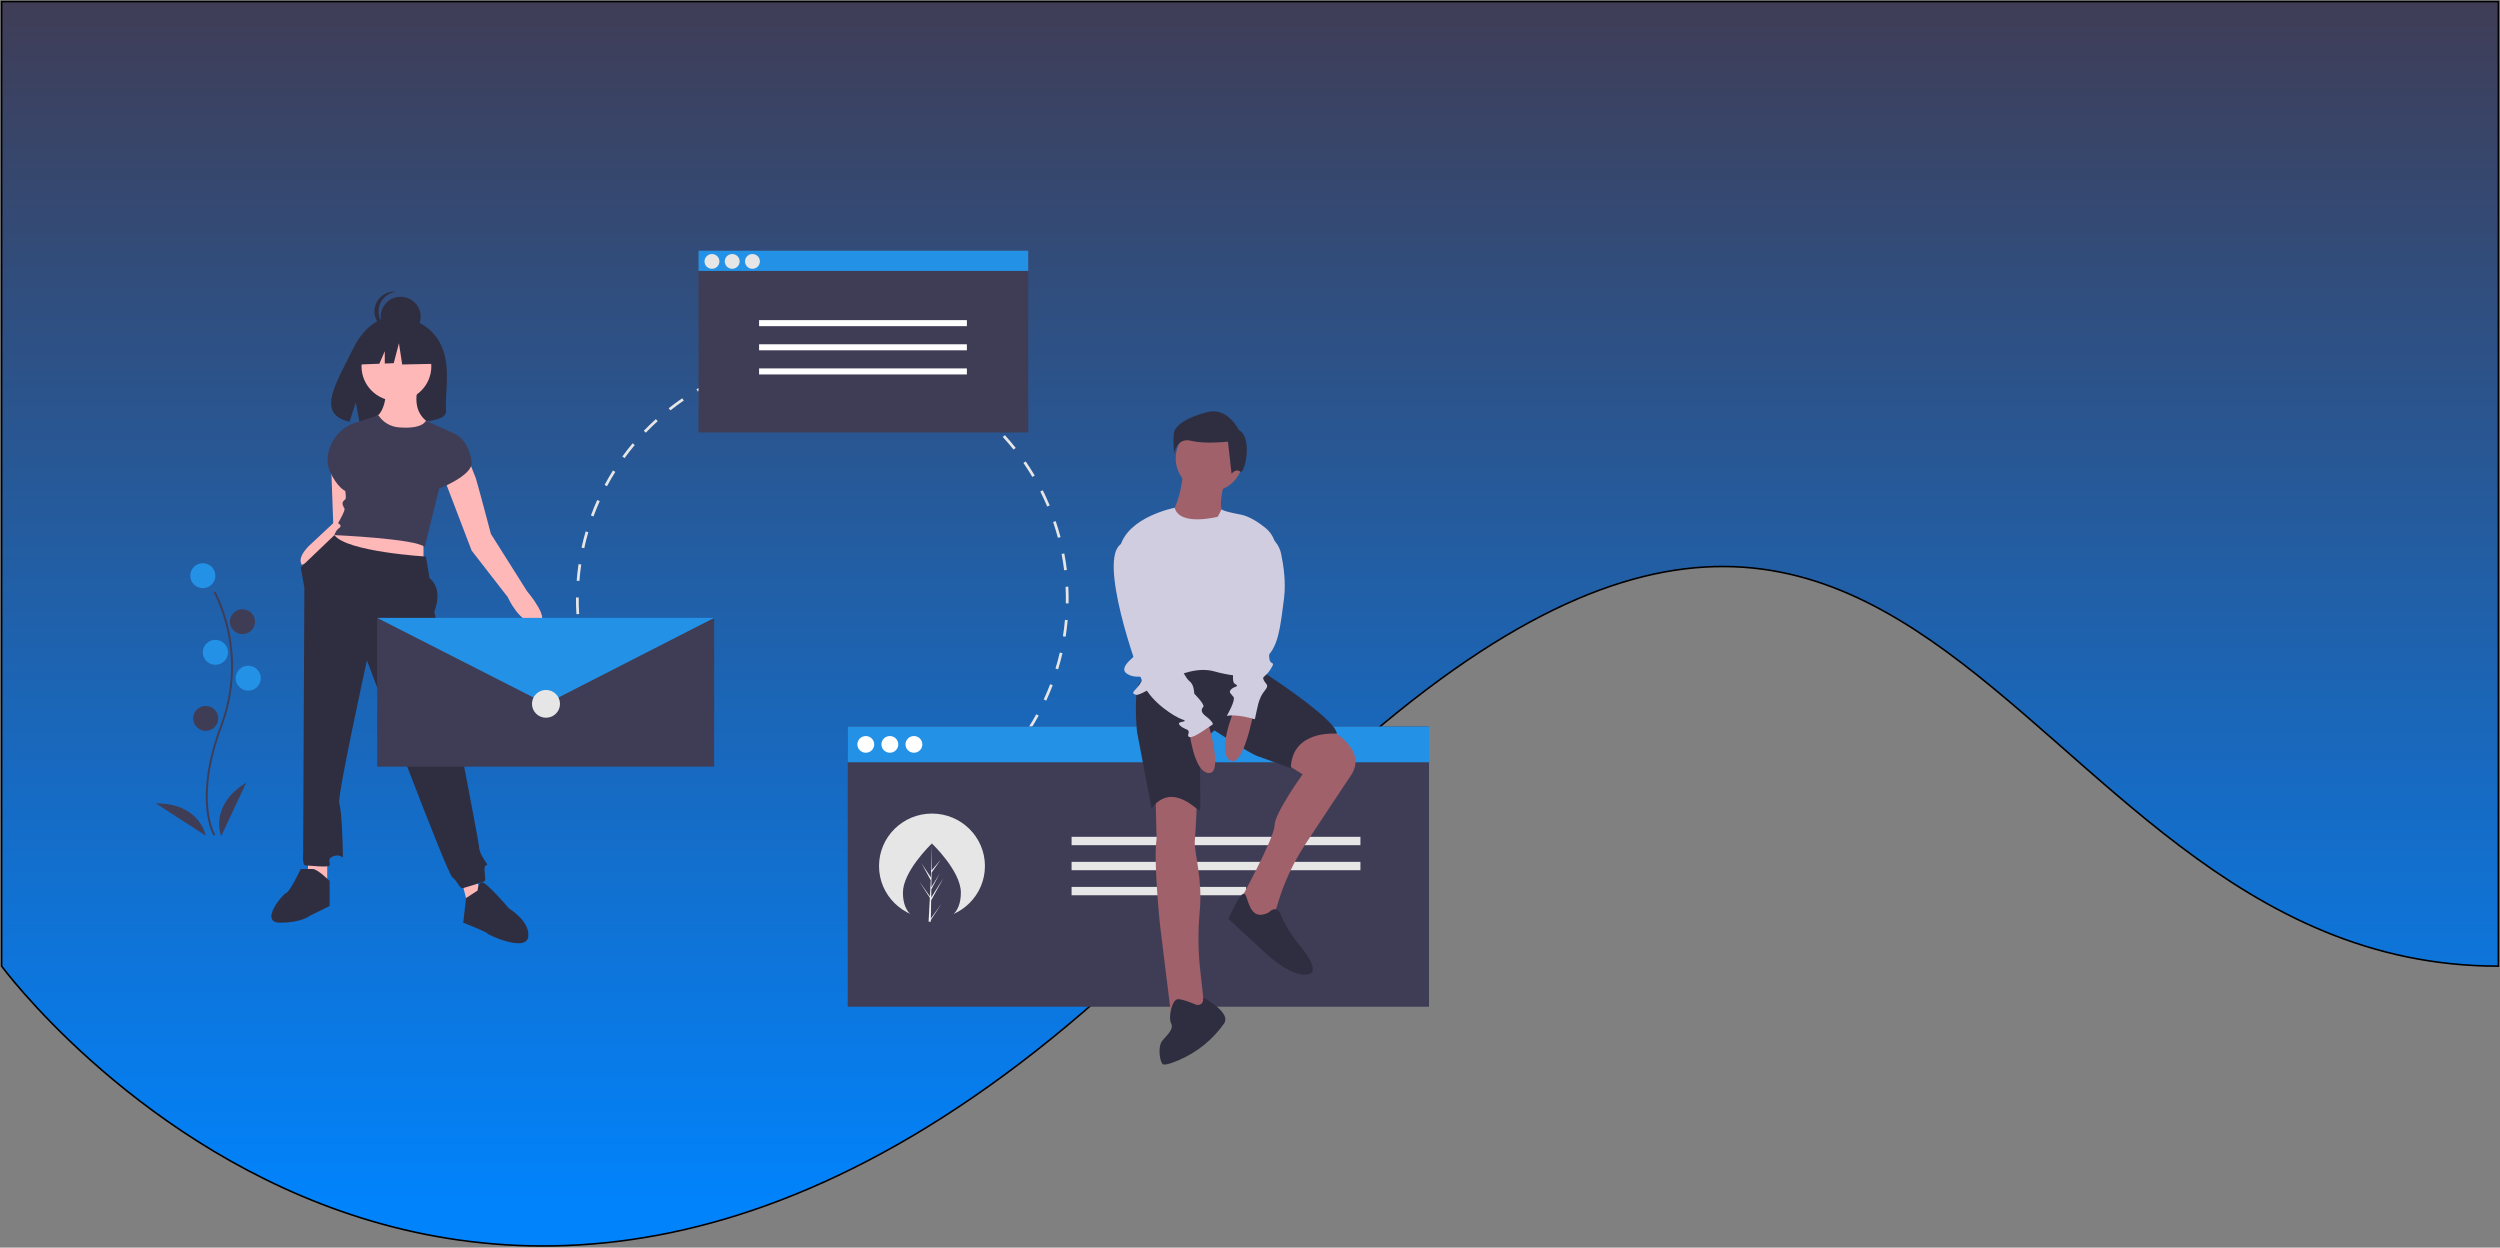 <svg width="1557" height="777" viewBox="0 0 1557 777" fill="none" xmlns="http://www.w3.org/2000/svg">
<rect x="0" y="0" width="1557" height="777" fill="#808080" stroke="none"/>
<path d="M756.541 551.295C312.895 1025.57 1 601.712 1 601.712V1H1556V601.712C1234.75 601.712 1200.19 77.018 756.541 551.295Z" fill="url(#paint0_linear)" stroke="black"/>
<g clip-path="url(#clip0)">
<path d="M372.728 432.287C373.399 433.834 374.108 435.398 374.836 436.935L373.276 437.661C372.539 436.107 371.823 434.526 371.145 432.961L372.728 432.287Z" fill="#E6E6E6"/>
<path d="M650.979 308.511C651.963 310.589 652.909 312.706 653.789 314.805L652.198 315.46C650.879 312.318 649.421 309.151 647.883 306.088L649.427 305.328C649.955 306.38 650.472 307.44 650.979 308.511ZM644.429 296.164L642.942 297.027C641.195 294.07 639.327 291.142 637.389 288.322L638.813 287.361C640.773 290.213 642.662 293.174 644.429 296.164ZM657.496 324.55C658.616 327.832 659.634 331.187 660.521 334.525L658.854 334.959C657.977 331.66 656.971 328.343 655.863 325.098L657.496 324.55ZM632.601 278.96L631.246 280.016C629.112 277.329 626.856 274.682 624.541 272.148L625.818 271.001C628.161 273.565 630.443 276.242 632.601 278.96ZM662.847 344.683C663.501 348.078 664.043 351.541 664.46 354.976L662.749 355.18C662.337 351.783 661.8 348.359 661.153 345.002L662.847 344.683ZM618.497 263.527L617.303 264.758C614.816 262.389 612.216 260.077 609.576 257.887L610.683 256.578C613.353 258.793 615.982 261.131 618.497 263.527ZM665.354 365.37C665.53 368.832 665.586 372.341 665.521 375.798L663.797 375.766C663.862 372.348 663.806 368.879 663.633 365.456L665.354 365.37ZM602.403 250.175L601.39 251.557C598.598 249.548 595.701 247.61 592.781 245.797L593.696 244.349C596.65 246.183 599.579 248.143 602.403 250.175ZM664.964 386.209C664.658 389.66 664.229 393.141 663.687 396.555L661.985 396.289C662.52 392.914 662.945 389.472 663.247 386.059L664.964 386.209ZM584.607 239.127L583.793 240.632C580.751 239.019 577.614 237.489 574.469 236.086L575.176 234.529C578.357 235.948 581.53 237.495 584.607 239.127ZM661.699 406.789C660.923 410.16 660.02 413.549 659.013 416.863L657.363 416.371C658.358 413.094 659.251 409.742 660.019 406.409L661.699 406.789ZM565.45 230.578L564.851 232.179C561.615 230.991 558.296 229.897 554.985 228.929L555.474 227.291C558.821 228.27 562.177 229.376 565.45 230.578ZM655.64 426.73C654.408 429.968 653.047 433.203 651.597 436.346L650.03 435.636C651.464 432.528 652.808 429.329 654.027 426.128L655.64 426.73ZM545.291 224.686L544.916 226.353C541.551 225.611 538.111 224.975 534.694 224.462L534.953 222.774C538.408 223.292 541.887 223.936 545.291 224.686ZM646.905 445.664C645.241 448.705 643.449 451.725 641.582 454.641L640.126 453.727C641.973 450.843 643.744 447.856 645.39 444.85L646.905 445.664ZM524.503 221.569L524.363 223.27C520.919 222.99 517.423 222.826 513.97 222.782L513.993 221.075C517.485 221.119 521.02 221.285 524.503 221.569ZM635.654 463.235C633.588 466.02 631.398 468.768 629.146 471.404L627.831 470.3C630.057 467.694 632.223 464.977 634.265 462.224L635.654 463.235ZM503.471 221.299L503.568 223.004C500.118 223.197 496.63 223.511 493.202 223.938L492.987 222.244C496.454 221.811 499.982 221.493 503.471 221.299ZM622.09 479.106C619.656 481.586 617.103 484.012 614.504 486.319L613.355 485.046C615.925 482.766 618.447 480.367 620.855 477.916L622.09 479.106ZM482.607 223.903L482.94 225.579C479.553 226.239 476.147 227.025 472.818 227.915L472.369 226.266C475.737 225.367 479.181 224.572 482.607 223.903ZM606.434 492.993C603.681 495.116 600.816 497.171 597.92 499.102L596.958 497.685C599.821 495.776 602.653 493.744 605.376 491.645L606.434 492.993ZM462.321 229.32L462.882 230.934C459.625 232.047 456.36 233.287 453.178 234.619L452.507 233.047C455.724 231.699 459.026 230.445 462.321 229.32H462.321ZM589.003 504.616C585.986 506.343 582.866 507.992 579.729 509.517L578.97 507.984C582.072 506.476 585.158 504.845 588.141 503.137L589.003 504.616ZM443.745 238.949C440.66 240.491 437.593 242.155 434.628 243.895L433.75 242.427C436.747 240.666 439.849 238.983 442.968 237.424L443.745 238.949ZM425.874 249.446C423.029 251.391 420.22 253.454 417.525 255.581L416.452 254.245C419.177 252.094 422.018 250.007 424.896 248.04L425.874 249.446ZM409.624 262.271C407.083 264.579 404.59 267.003 402.215 269.477L400.966 268.3C403.368 265.798 405.889 263.346 408.46 261.013L409.624 262.271ZM395.324 277.174C393.123 279.809 390.989 282.552 388.981 285.325L387.581 284.329C389.612 281.524 391.771 278.751 393.996 276.086L395.324 277.174ZM383.215 293.889C381.398 296.801 379.661 299.808 378.053 302.826L376.529 302.029C378.155 298.977 379.911 295.935 381.749 292.991L383.215 293.889ZM373.518 312.093C372.118 315.218 370.81 318.431 369.628 321.645L368.009 321.06C369.204 317.81 370.527 314.56 371.942 311.4L373.518 312.093ZM366.405 331.438C365.446 334.729 364.59 338.09 363.862 341.429L362.177 341.068C362.914 337.691 363.78 334.292 364.749 330.965L366.405 331.438ZM362.011 351.568C361.514 354.959 361.128 358.405 360.866 361.812L359.148 361.683C359.413 358.237 359.802 354.752 360.306 351.322L362.011 351.568ZM360.434 372.111C360.409 375.536 360.505 379.002 360.718 382.416L358.998 382.522C358.782 379.069 358.686 375.562 358.711 372.099L360.434 372.111ZM361.719 392.679C362.17 396.069 362.746 399.487 363.432 402.838L361.743 403.177C361.049 399.788 360.467 396.331 360.011 392.903L361.719 392.679ZM365.847 412.855C366.764 416.148 367.808 419.455 368.952 422.684L367.325 423.249C366.169 419.984 365.113 416.639 364.186 413.309L365.847 412.855Z" fill="#E6E6E6"/>
<path d="M569.253 512.302L569.904 513.883C568.293 514.534 566.662 515.161 565.057 515.747L564.461 514.145C566.048 513.565 567.66 512.945 569.253 512.302Z" fill="#E6E6E6"/>
<path d="M273.358 212.356C264.659 197.79 247.447 197.111 247.447 197.111C247.447 197.111 230.674 194.986 219.915 217.171C209.887 237.849 196.046 257.814 217.687 262.654L221.596 250.599L224.017 263.552C227.098 263.771 230.189 263.824 233.276 263.709C256.452 262.967 278.523 263.926 277.812 255.685C276.867 244.73 281.729 226.372 273.358 212.356Z" fill="#2F2E41"/>
<path d="M203.793 531.569V554.593L191.8 553.108V533.797L203.793 531.569Z" fill="#FFB8B8"/>
<path d="M286.992 546.423L291.489 564.248L301.983 560.535L294.488 543.452L286.992 546.423Z" fill="#FFB8B8"/>
<path d="M206.041 284.985L207.54 325.835L217.285 328.805L220.283 289.441L206.041 284.985Z" fill="#FFB8B8"/>
<path d="M209.039 322.864L207.54 325.835L194.049 338.461C194.049 338.461 184.304 346.631 188.052 351.83L197.796 347.374V344.403L220.283 328.806L209.039 322.864Z" fill="#FFB8B8"/>
<path d="M263.756 334.747V351.83L206.041 342.917L212.787 330.291L263.756 334.747Z" fill="#FFB8B8"/>
<path d="M289.99 281.271C289.99 281.271 295.237 295.383 295.986 296.869C296.736 298.354 305.731 332.519 305.731 332.519L328.217 368.17C328.217 368.17 344.707 387.481 334.213 388.224C323.72 388.966 316.224 371.884 316.224 371.884L293.738 342.917L272.751 287.956L289.99 281.271Z" fill="#FFB8B8"/>
<path d="M246.891 249.706C258.896 249.706 268.628 240.063 268.628 228.167C268.628 216.271 258.896 206.628 246.891 206.628C234.886 206.628 225.155 216.271 225.155 228.167C225.155 240.063 234.886 249.706 246.891 249.706Z" fill="#FFB8B8"/>
<path d="M240.52 242.65C240.52 242.65 240.52 258.247 232.275 260.475C224.03 262.703 239.021 279.043 239.021 279.043L269.003 264.189C269.003 264.189 256.261 259.733 260.008 242.65H240.52Z" fill="#FFB8B8"/>
<path d="M235.648 258.619L219.752 263.817C215.438 265.542 211.691 268.419 208.927 272.127C206.164 275.835 204.492 280.23 204.097 284.823C203.817 287.655 204.227 290.512 205.292 293.155C209.789 303.553 215.036 305.781 215.036 305.781C215.036 305.781 215.785 310.238 215.036 310.98C214.286 311.723 212.787 312.466 213.537 314.694C214.286 316.922 215.036 316.18 214.286 318.408C213.537 320.636 210.538 325.835 210.538 325.835C210.538 325.835 213.537 327.32 211.288 328.806C209.039 330.291 208.29 333.262 208.29 333.262C208.29 333.262 259.259 335.49 264.506 340.689L273.5 304.296C273.5 304.296 294.487 296.126 293.738 287.956C292.988 279.786 288.491 272.359 283.244 270.131C277.997 267.903 265.265 261.954 265.265 261.954C265.265 261.954 263.587 267.478 248.24 266.148C245.702 265.924 243.248 265.13 241.066 263.825C238.884 262.521 237.031 260.74 235.648 258.619V258.619Z" fill="#3F3D56"/>
<path d="M265.255 346.631C265.255 346.631 215.785 343.66 208.29 333.262L187.303 353.316L189.551 365.942L188.802 530.826C188.802 530.826 188.052 538.996 190.301 538.996C192.549 538.996 204.542 540.482 205.292 538.996C206.041 537.511 203.043 534.54 208.29 533.054C213.537 531.569 213.537 536.768 213.537 531.569C213.537 526.37 212.787 504.088 211.288 500.375C209.789 496.661 228.528 411.248 228.528 411.248C228.528 411.248 277.997 543.453 281.745 546.423C285.493 549.394 286.242 553.851 288.491 553.108C290.74 552.365 301.233 549.394 301.983 548.652C302.732 547.909 301.233 541.967 301.983 539.739C302.732 537.511 304.981 540.482 301.983 536.025C298.985 531.569 298.235 528.598 298.235 526.37C298.235 524.142 270.502 380.796 270.502 380.796C270.502 380.796 276.498 367.427 267.504 360L265.255 346.631Z" fill="#2F2E41"/>
<path d="M205.292 548.652C205.292 548.652 197.796 541.224 194.798 541.224H187.303C187.303 541.224 180.557 555.336 178.308 556.079C176.059 556.822 161.069 574.647 174.56 574.647C188.052 574.647 193.299 570.191 193.299 570.191L205.292 564.249V548.652Z" fill="#2F2E41"/>
<path d="M290.246 559.323L288.491 574.647C288.491 574.647 303.482 580.589 303.482 581.331C303.482 582.074 327.467 593.215 328.966 583.56C330.465 573.904 316.974 565.734 316.974 565.734C316.974 565.734 302.59 548.86 300.038 549.499C297.485 550.137 297.485 554.593 297.485 554.593L290.246 559.323Z" fill="#2F2E41"/>
<path d="M444.771 477.477H234.899V384.821L339.835 431.56L444.771 384.821V477.477Z" fill="#3F3D56"/>
<path d="M234.899 384.821H444.771L340.043 438.356L234.899 384.821Z" fill="#2392E6"/>
<path d="M340.043 447.003C344.863 447.003 348.77 443.132 348.77 438.355C348.77 433.579 344.863 429.708 340.043 429.708C335.223 429.708 331.315 433.579 331.315 438.355C331.315 443.132 335.223 447.003 340.043 447.003Z" fill="#E6E6E6"/>
<path d="M249.553 209.517C256.426 209.517 261.998 203.996 261.998 197.185C261.998 190.374 256.426 184.853 249.553 184.853C242.68 184.853 237.108 190.374 237.108 197.185C237.108 203.996 242.68 209.517 249.553 209.517Z" fill="#2F2E41"/>
<path d="M235.798 193.94C235.798 190.894 236.936 187.956 238.992 185.692C241.048 183.428 243.876 181.998 246.933 181.677C245.197 181.494 243.442 181.675 241.782 182.207C240.121 182.74 238.592 183.613 237.294 184.77C235.996 185.926 234.958 187.34 234.248 188.92C233.537 190.5 233.17 192.21 233.17 193.94C233.17 195.669 233.537 197.38 234.248 198.959C234.958 200.539 235.996 201.953 237.294 203.11C238.592 204.266 240.121 205.139 241.782 205.672C243.442 206.205 245.197 206.385 246.933 206.202C243.876 205.882 241.048 204.451 238.992 202.187C236.936 199.923 235.798 196.985 235.798 193.94V193.94Z" fill="#2F2E41"/>
<path d="M269.512 210.952L252.507 202.126L229.025 205.736L224.166 227L236.261 226.539L239.639 218.727V226.41L245.22 226.198L248.459 213.761L250.483 227L270.322 226.599L269.512 210.952Z" fill="#2F2E41"/>
<path d="M890 452.469H527.97V627.009H890V452.469Z" fill="#3F3D56"/>
<path d="M890 452.469H527.97V474.751H890V452.469Z" fill="#2392E6"/>
<path d="M580.438 572.047C598.653 572.047 613.418 557.416 613.418 539.368C613.418 521.319 598.653 506.688 580.438 506.688C562.224 506.688 547.458 521.319 547.458 539.368C547.458 557.416 562.224 572.047 580.438 572.047Z" fill="#E6E6E6"/>
<path d="M847.276 521.171H667.385V526.37H847.276V521.171Z" fill="#E6E6E6"/>
<path d="M847.276 536.768H667.385V541.967H847.276V536.768Z" fill="#E6E6E6"/>
<path d="M776.069 552.365H667.385V557.564H776.069V552.365Z" fill="#E6E6E6"/>
<path d="M763.351 297.56C763.351 297.56 758.455 313.501 761.252 318.352C764.05 323.204 756.356 333.6 743.766 328.748C731.176 323.897 730.477 318.352 730.477 318.352C730.477 318.352 735.373 310.728 736.772 294.787L763.351 297.56Z" fill="#A0616A"/>
<path d="M827.35 453.849C827.35 453.849 852.53 466.325 841.339 482.959C834.834 492.627 822.421 511.429 813.166 525.479C805.42 537.237 799.48 550.071 795.54 563.559L793.777 569.594L786.782 577.911L772.094 561.277C772.094 561.277 793.777 521.771 793.777 514.147C793.777 506.523 811.263 482.266 811.263 482.266L793.777 471.176C793.777 471.176 813.361 448.998 827.35 453.849Z" fill="#A0616A"/>
<path d="M745.515 496.82C745.515 496.82 744.815 516.227 744.116 523.85C743.539 530.14 749.151 547.751 747.205 567.344C746.017 580.019 746.16 592.783 747.629 605.429L750.411 630.585L729.428 632.664L722.433 575.831C722.433 575.831 718.236 535.633 720.335 522.464L719.635 494.741C719.635 494.741 735.023 489.196 745.515 496.82Z" fill="#A0616A"/>
<path d="M782.935 416.076C782.935 416.076 831.896 447.265 832.596 456.968C832.596 456.968 804.618 454.196 803.919 478.454C803.919 478.454 787.132 472.216 782.935 470.83C778.739 469.444 756.356 454.889 756.356 454.889C756.356 454.889 747.263 461.82 747.263 472.909C747.263 483.998 747.963 503.405 747.263 504.791C746.564 506.177 730.477 486.078 717.187 503.405L708.094 455.582C708.094 455.582 705.297 426.473 710.892 424.393L750.061 409.839L782.935 416.076Z" fill="#2F2E41"/>
<path d="M753.209 306.223C764.798 306.223 774.192 296.914 774.192 285.431C774.192 273.947 764.798 264.638 753.209 264.638C741.62 264.638 732.225 273.947 732.225 285.431C732.225 296.914 741.62 306.223 753.209 306.223Z" fill="#A0616A"/>
<path d="M758.455 321.817C758.455 321.817 734.786 328.012 731.582 316.251C731.582 316.251 702.499 321.817 697.603 340.531C692.706 359.244 709.493 404.294 709.493 405.68C709.493 407.066 695.504 415.383 701.799 419.542C708.094 423.7 713.69 418.849 710.892 424.393C708.094 429.938 703.198 431.324 707.395 432.71C711.592 434.097 736.772 412.611 756.356 418.156C775.941 423.7 785.733 419.542 785.733 419.542L794.515 344.334C794.857 341.453 794.467 338.533 793.378 335.839C792.289 333.146 790.537 330.766 788.281 328.916C783.898 325.341 778.082 321.479 772.444 320.431C761.252 318.352 760.787 317.214 760.787 317.214L758.455 321.817Z" fill="#D0CDE1"/>
<path d="M780.837 443.107C780.837 443.107 774.542 478.454 766.149 473.602C757.755 468.751 768.247 443.107 768.247 443.107L780.837 443.107Z" fill="#A0616A"/>
<path d="M751.618 447.681C751.618 447.681 762.525 481.908 752.819 481.451C743.113 480.993 740.453 453.448 740.453 453.448L751.618 447.681Z" fill="#A0616A"/>
<path d="M790.279 568.208C790.279 568.208 795.175 562.663 797.973 570.287C800.771 577.911 808.465 587.614 808.465 587.614C808.465 587.614 825.252 606.327 813.361 607.02C801.47 607.713 784.684 590.386 784.684 590.386L765.099 572.366C765.099 572.366 771.59 556.702 774.64 556.564C777.689 556.425 776.99 575.138 790.279 568.208Z" fill="#2F2E41"/>
<path d="M744.816 625.733C744.816 625.733 749.745 627.159 749.379 621.248C749.379 621.248 767.198 630.585 762.302 637.516C762.253 637.585 762.204 637.654 762.155 637.724C755.259 647.451 745.819 655.133 734.85 659.945C729.471 662.305 724.685 663.876 723.832 662.467C721.734 659.001 721.734 652.07 723.133 649.298C724.532 646.526 731.526 641.674 729.428 637.516C727.329 633.357 730.127 622.268 733.624 622.268C737.122 622.268 744.816 625.733 744.816 625.733Z" fill="#2F2E41"/>
<path d="M771.521 267.812C771.521 267.812 764.771 253.32 751.833 256.665C738.895 260.009 731.582 265.025 731.02 270.042C730.457 275.058 731.301 282.583 731.301 282.583C731.301 282.583 732.707 272.271 741.708 274.501C750.708 276.731 764.771 275.058 764.771 275.058L767.021 295.125C767.021 295.125 769.552 291.502 772.365 293.731C775.177 295.961 780.521 272.271 771.521 267.812Z" fill="#2F2E41"/>
<path d="M709.493 339.838C709.493 339.838 726.28 384.888 724.881 390.432C723.482 395.977 724.881 396.67 726.98 398.056C729.078 399.442 734.674 413.997 734.674 413.997C734.674 413.997 738.171 422.314 740.969 424.393C743.766 426.473 743.766 432.017 743.766 432.017C743.766 432.017 750.761 438.948 749.362 440.334C747.963 441.72 747.963 443.8 750.761 445.879C753.559 447.958 756.356 450.73 754.958 451.424C753.559 452.117 743.766 459.741 740.969 459.047C738.171 458.354 742.367 455.582 738.87 454.196C735.373 452.81 733.275 450.73 734.674 450.037C736.072 449.344 740.269 449.344 736.072 447.958C731.876 446.572 717.187 437.562 712.291 426.473C707.395 415.383 683.936 348.291 698.114 338.866C698.114 338.866 703.898 331.521 709.493 339.838Z" fill="#D0CDE1"/>
<path d="M787.132 332.214L787.416 332.331C790.058 333.423 792.392 335.136 794.215 337.323C796.038 339.509 797.296 342.104 797.88 344.881C799.407 352.124 800.91 362.602 799.722 372.412C797.624 389.739 796.225 397.363 793.427 402.908C790.629 408.453 789.93 406.373 790.629 410.532C791.329 414.69 794.826 411.225 791.329 416.769C787.831 422.314 785.733 420.928 787.132 423.7C788.531 426.473 790.629 426.473 787.831 429.938C785.034 433.403 785.034 434.79 784.334 436.176C783.635 437.562 781.536 447.958 781.536 447.958C781.536 447.958 770.345 444.493 764.05 445.879C764.05 445.879 769.646 436.176 768.247 434.097C766.848 432.017 764.75 431.324 766.848 429.245C768.946 427.166 772.444 427.859 768.946 425.78C765.449 423.7 771.744 402.215 771.744 402.215L787.132 332.214Z" fill="#D0CDE1"/>
<path d="M598.427 555.912C598.427 569.375 590.35 574.077 580.386 574.077C580.154 574.077 579.924 574.074 579.694 574.068C579.233 574.058 578.775 574.038 578.324 574.006C569.331 573.376 562.344 568.432 562.344 555.912C562.344 542.955 579.051 526.605 580.311 525.391L580.314 525.39C580.361 525.343 580.386 525.319 580.386 525.319C580.386 525.319 598.427 542.447 598.427 555.912Z" fill="#3F3D56"/>
<path d="M579.728 572.016L586.327 562.881L579.712 573.019L579.694 574.068C579.233 574.058 578.775 574.038 578.324 574.006L579.035 560.536L579.03 560.432L579.042 560.412L579.109 559.139L572.477 548.975L579.129 558.185L579.145 558.455L579.683 548.278L574.006 537.775L579.752 546.49L580.311 525.391L580.314 525.319V525.39L580.221 542.028L585.872 535.432L580.197 543.461L580.048 552.573L585.326 543.828L580.025 553.915L579.943 558.98L587.604 546.808L579.914 560.748L579.728 572.016Z" fill="#F2F2F2"/>
<path d="M133.025 520.514C132.887 520.29 129.63 514.901 128.5 503.709C127.464 493.441 128.13 476.134 137.189 451.992C154.349 406.257 133.234 369.355 133.018 368.987L134.06 368.388C134.115 368.481 139.563 377.89 142.782 392.872C147.035 412.734 145.486 433.386 138.317 452.408C121.186 498.065 133.922 519.679 134.053 519.892L133.025 520.514Z" fill="#3F3D56"/>
<path d="M126.315 366.302C130.637 366.302 134.141 362.83 134.141 358.547C134.141 354.264 130.637 350.792 126.315 350.792C121.993 350.792 118.489 354.264 118.489 358.547C118.489 362.83 121.993 366.302 126.315 366.302Z" fill="#2392E6"/>
<path d="M150.997 394.934C155.319 394.934 158.823 391.462 158.823 387.18C158.823 382.897 155.319 379.425 150.997 379.425C146.675 379.425 143.171 382.897 143.171 387.18C143.171 391.462 146.675 394.934 150.997 394.934Z" fill="#3F3D56"/>
<path d="M134.141 414.023C138.463 414.023 141.967 410.551 141.967 406.268C141.967 401.985 138.463 398.514 134.141 398.514C129.819 398.514 126.315 401.985 126.315 406.268C126.315 410.551 129.819 414.023 134.141 414.023Z" fill="#2392E6"/>
<path d="M154.609 430.129C158.931 430.129 162.435 426.657 162.435 422.374C162.435 418.091 158.931 414.62 154.609 414.62C150.287 414.62 146.783 418.091 146.783 422.374C146.783 426.657 150.287 430.129 154.609 430.129Z" fill="#2392E6"/>
<path d="M128.121 455.183C132.443 455.183 135.947 451.711 135.947 447.428C135.947 443.145 132.443 439.673 128.121 439.673C123.799 439.673 120.295 443.145 120.295 447.428C120.295 451.711 123.799 455.183 128.121 455.183Z" fill="#3F3D56"/>
<path d="M137.753 520.8C137.753 520.8 129.927 501.711 153.405 487.395L137.753 520.8Z" fill="#3F3D56"/>
<path d="M128.128 520.453C128.128 520.453 124.567 500.154 97 500.328L128.128 520.453Z" fill="#3F3D56"/>
<path d="M640.402 156H435.027V269.338H640.402V156Z" fill="#3F3D56"/>
<path d="M602.175 199.374H472.758V203.133H602.175V199.374Z" fill="white"/>
<path d="M602.175 214.41H472.758V218.169H602.175V214.41Z" fill="white"/>
<path d="M602.175 229.446H472.758V233.204H602.175V229.446Z" fill="white"/>
<path d="M640.402 156.123H435.027V168.749H640.402V156.123Z" fill="#2392E6"/>
<path d="M443.416 167.406C445.979 167.406 448.057 165.347 448.057 162.807C448.057 160.267 445.979 158.208 443.416 158.208C440.853 158.208 438.775 160.267 438.775 162.807C438.775 165.347 440.853 167.406 443.416 167.406Z" fill="#E6E6E6"/>
<path d="M456.014 167.406C458.577 167.406 460.655 165.347 460.655 162.807C460.655 160.267 458.577 158.208 456.014 158.208C453.451 158.208 451.373 160.267 451.373 162.807C451.373 165.347 453.451 167.406 456.014 167.406Z" fill="#E6E6E6"/>
<path d="M468.612 167.406C471.175 167.406 473.254 165.347 473.254 162.807C473.254 160.267 471.175 158.208 468.612 158.208C466.049 158.208 463.971 160.267 463.971 162.807C463.971 165.347 466.049 167.406 468.612 167.406Z" fill="#E6E6E6"/>
<path d="M539.213 468.809C542.111 468.809 544.46 466.481 544.46 463.61C544.46 460.739 542.111 458.411 539.213 458.411C536.316 458.411 533.967 460.739 533.967 463.61C533.967 466.481 536.316 468.809 539.213 468.809Z" fill="white"/>
<path d="M554.204 468.809C557.102 468.809 559.451 466.481 559.451 463.61C559.451 460.739 557.102 458.411 554.204 458.411C551.307 458.411 548.958 460.739 548.958 463.61C548.958 466.481 551.307 468.809 554.204 468.809Z" fill="white"/>
<path d="M569.195 468.809C572.093 468.809 574.442 466.481 574.442 463.61C574.442 460.739 572.093 458.411 569.195 458.411C566.298 458.411 563.948 460.739 563.948 463.61C563.948 466.481 566.298 468.809 569.195 468.809Z" fill="white"/>
</g>
<defs>
<linearGradient id="paint0_linear" x1="778.5" y1="1" x2="778.5" y2="751.137" gradientUnits="userSpaceOnUse">
<stop stop-color="#3F3D56"/>
<stop offset="1" stop-color="#0183FC"/>
</linearGradient>
<clipPath id="clip0">
<rect x="97" y="156" width="793" height="507" fill="white"/>
</clipPath>
</defs>
</svg>
